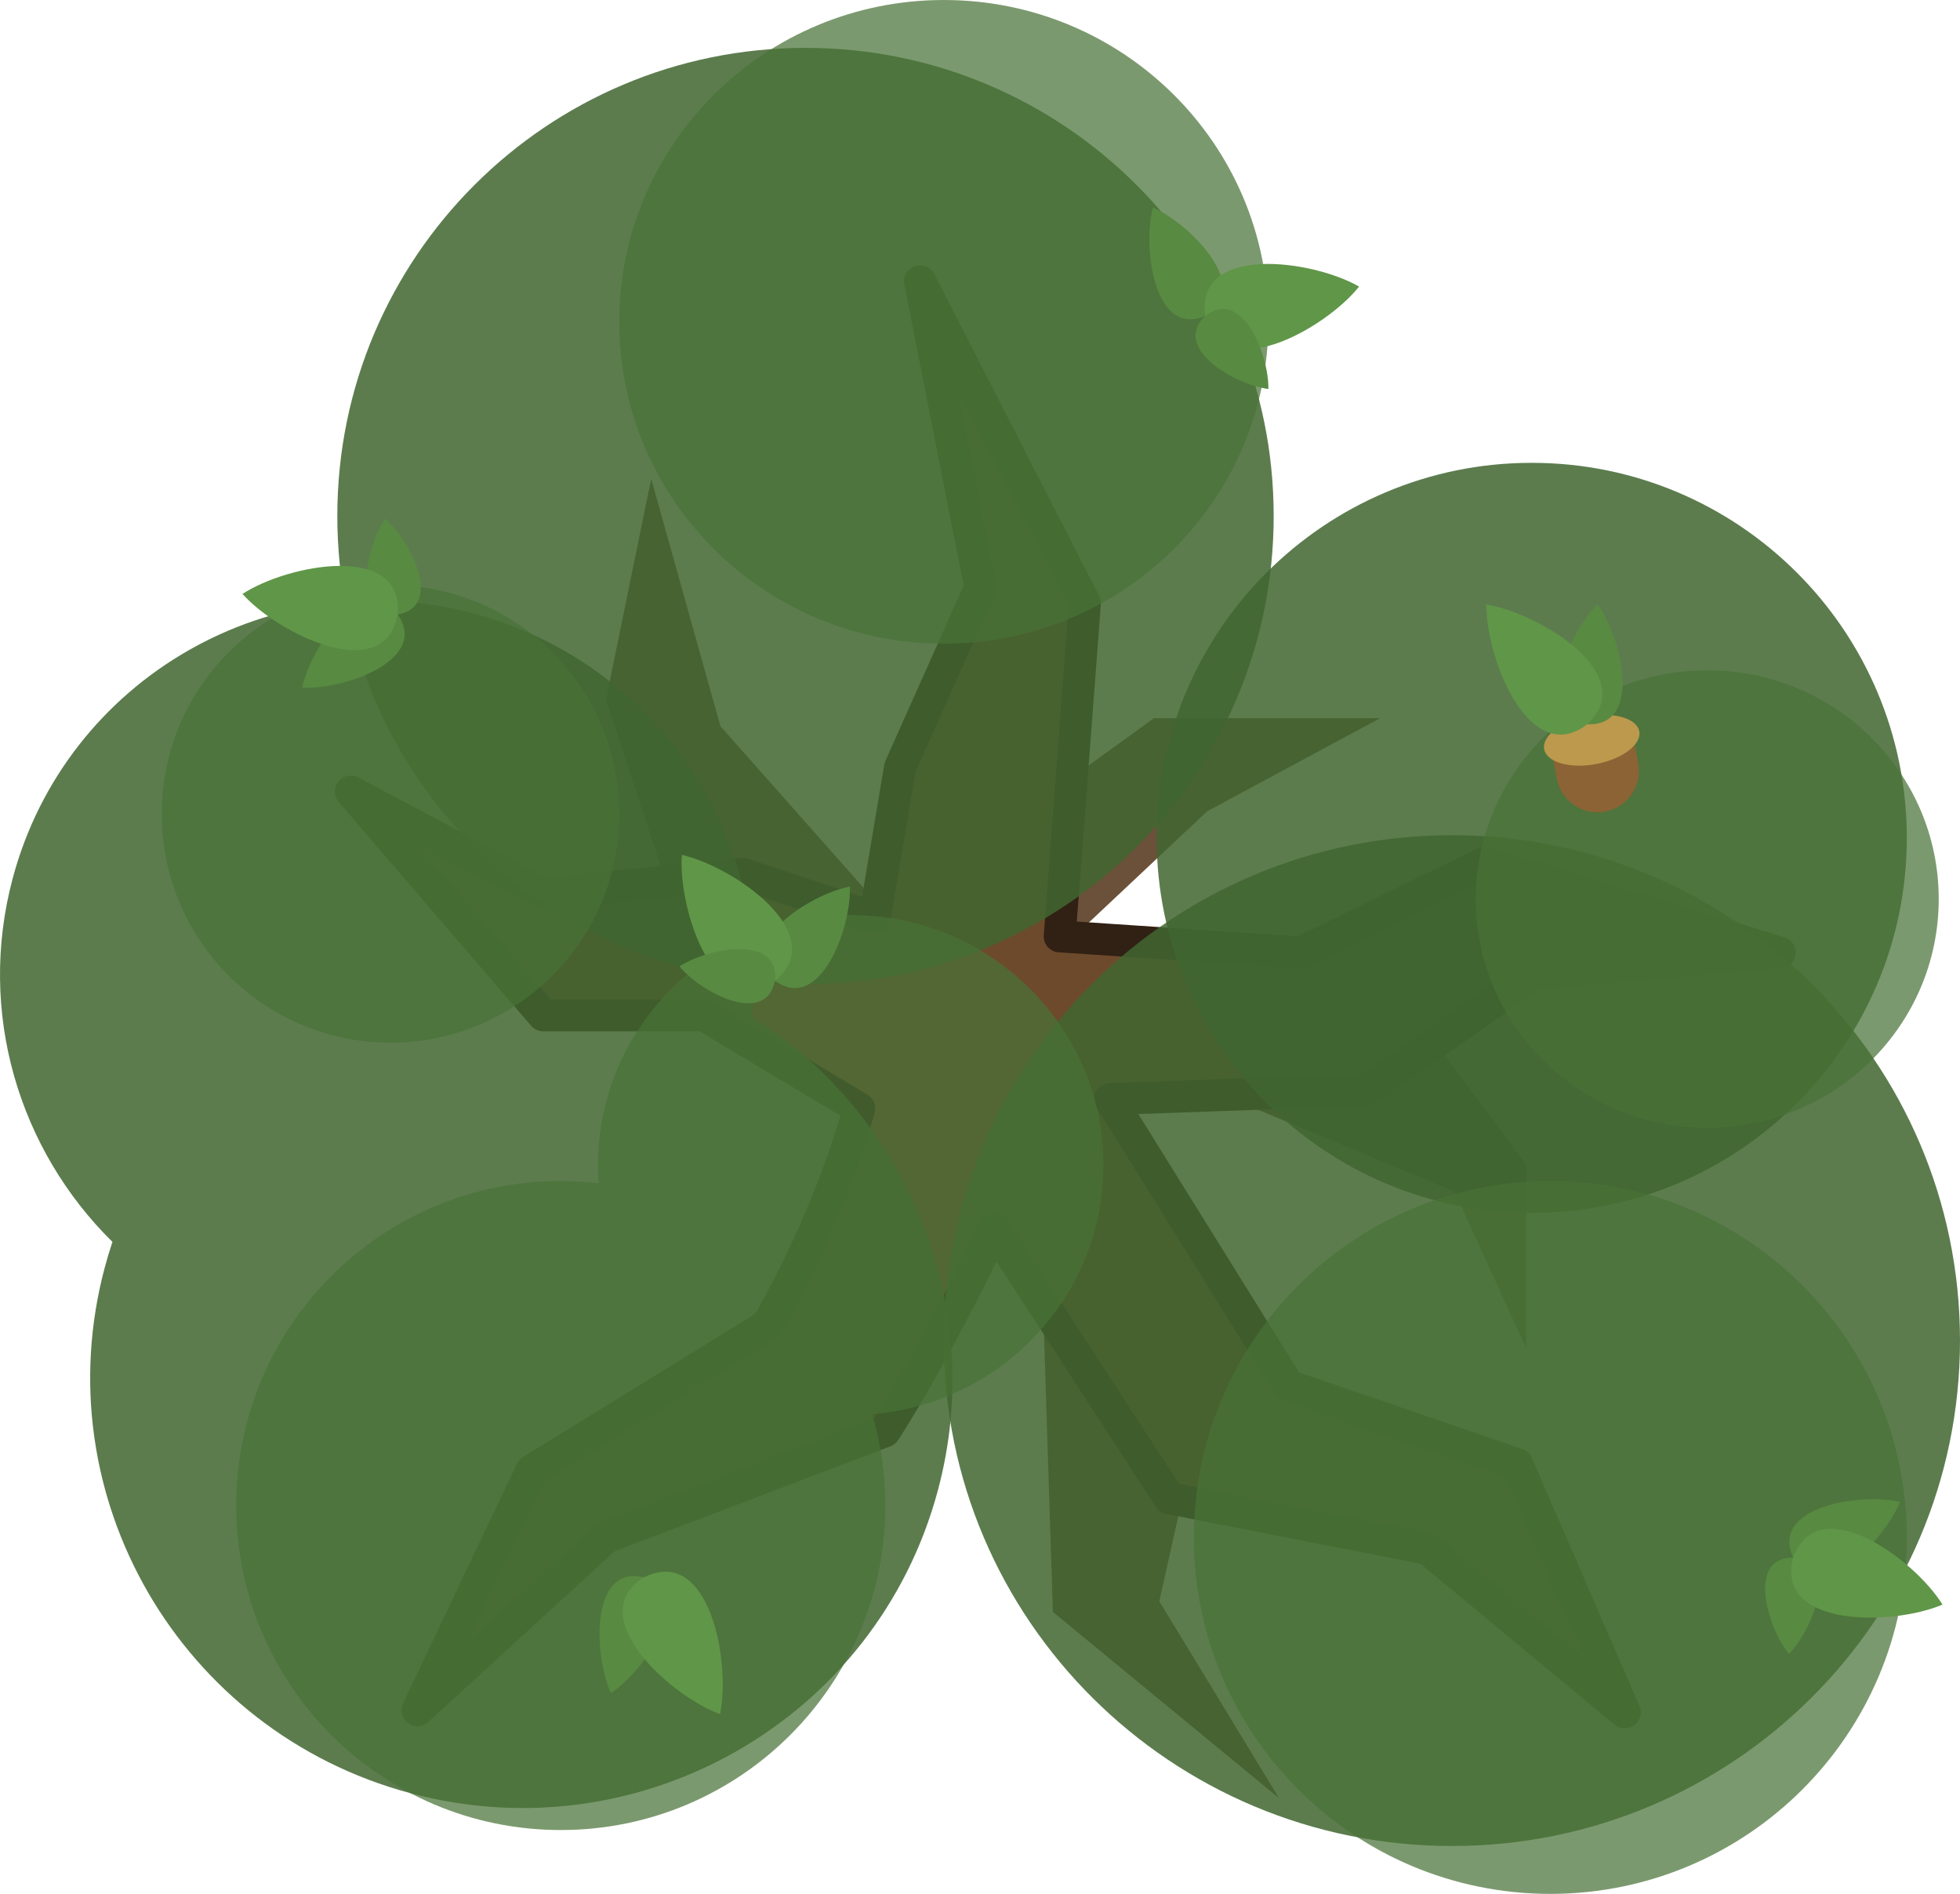 <?xml version="1.0" encoding="UTF-8" standalone="no"?>
<svg
   width="550"
   height="531.484"
   viewBox="0 0 550 531.484"
   fill="none"
   version="1.1"
   id="svg60"
   sodipodi:docname="tree_oak_3.svg"
   inkscape:version="1.2.2 (732a01da63, 2022-12-09)"
   xmlns:inkscape="http://www.inkscape.org/namespaces/inkscape"
   xmlns:sodipodi="http://sodipodi.sourceforge.net/DTD/sodipodi-0.dtd"
   xmlns="http://www.w3.org/2000/svg"
   xmlns:svg="http://www.w3.org/2000/svg">
  <defs
     id="defs64" />
  <sodipodi:namedview
     id="namedview62"
     pagecolor="#505050"
     bordercolor="#ffffff"
     borderopacity="1"
     inkscape:pageshadow="0"
     inkscape:pageopacity="0"
     inkscape:pagecheckerboard="1"
     showgrid="false"
     width="368.403px"
     inkscape:zoom="0.5005747"
     inkscape:cx="130.8496"
     inkscape:cy="248.71413"
     inkscape:window-width="1280"
     inkscape:window-height="658"
     inkscape:window-x="-6"
     inkscape:window-y="-6"
     inkscape:window-maximized="1"
     inkscape:current-layer="svg60"
     inkscape:showpageshadow="2"
     inkscape:deskcolor="#505050" />
  <path
     d="m 323.821,201.546 -75.393,54.492 -46.281,-52.253 -19.408,-69.421 -12.69,61.957 31.352,95.548 39.563,16.422 51.506,50.76 2.986,93.308 63.45,52.253 -33.591,-55.238 20.155,-90.322 -32.844,-50.76 h 32.844 l 62.703,26.126 20.155,44.041 V 326.952 l -26.126,-35.084 -100.773,-29.112 37.323,-35.084 48.52,-26.126 z"
     fill="#5b3e24"
     id="path2"
     style="stroke-width:1.493;opacity:0.9" />
  <path
     d="m 297.359,262.784 67.663,4.534 51.772,-25.335 82.613,25.334 -69.326,6.196 -46.333,32.358 -72.212,2.563 50.046,80.46 64.127,21.991 30.217,69.66 -55.382,-45.906 -72.409,-14.174 -49.103,-75.598 c -17.218,36.316 -30.769,56.834 -30.769,56.834 l -78.207,29.739 -52.872,48.467 31.944,-67.191 66.089,-40.756 c 0,0 16.425,-27.252 25.902,-60.912 l -43.526,-26.107 h -45.161 l -53.974,-62.787 53.974,28.64 56.178,-5.509 36.843,12.281 7.106,-42.245 22.539,-50.445 -16.921,-85.917 46.263,90.323 z"
     fill="#6d4a2c"
     stroke="#1b1917"
     stroke-width="8.958"
     stroke-miterlimit="16"
     stroke-linejoin="round"
     id="path4"
     style="stroke:#312114;stroke-opacity:1" />
  <path
     opacity="0.95"
     d="m 226.034,276.192 c 72.558,0 131.378,-58.82 131.378,-131.378 0,-72.558 -58.82,-131.378 -131.378,-131.378 -72.558,0 -131.378,58.82 -131.378,131.378 0,72.558 58.82,131.378 131.378,131.378 z"
     fill="#3a4f3f"
     id="path6"
     style="fill:#416631;fill-opacity:0.897;stroke-width:1.493" />
  <path
     opacity="0.95"
     d="M 407.425,518.047 C 486.167,518.047 550,454.548 550,376.219 c 0,-78.33 -63.833,-141.828 -142.575,-141.828 -78.742,0 -142.575,63.499 -142.575,141.828 0,78.33 63.833,141.828 142.575,141.828 z"
     fill="#3a4f3f"
     id="path8"
     style="fill:#416631;fill-opacity:0.897;stroke-width:1.493" />
  <path
     opacity="0.95"
     d="m 429.819,340.388 c 58.129,0 105.252,-47.123 105.252,-105.252 0,-58.129 -47.123,-105.252 -105.252,-105.252 -58.129,0 -105.252,47.123 -105.252,105.252 0,58.129 47.123,105.252 105.252,105.252 z"
     fill="#3a4f3f"
     id="path10"
     style="fill:#416631;fill-opacity:0.897;stroke-width:1.493" />
  <path
     opacity="0.95"
     fill-rule="evenodd"
     clip-rule="evenodd"
     d="m 210.951,285.316 c 5.537,-50.746 -26.822,-99.419 -77.949,-113.118 -56.441,-15.123 -114.38,18.096 -129.413,74.199 -10.132,37.814 1.815,76.372 27.964,102.122 -0.781,2.333 -1.495,4.704 -2.14,7.112 -17.206,64.214 21.175,130.291 85.726,147.587 64.551,17.297 130.829,-20.737 148.035,-84.951 13.963,-52.114 -8.686,-105.455 -52.223,-132.952 z"
     fill="#3a4f3f"
     id="path12"
     style="fill:#416631;fill-opacity:0.897;stroke-width:1.493" />
  <path
     opacity="0.85"
     d="m 264.85,180.645 c 50.295,0 91.069,-40.439 91.069,-90.322 C 355.919,40.439 315.145,0 264.85,0 c -50.295,0 -91.069,40.439 -91.069,90.322 0,49.884 40.773,90.322 91.069,90.322 z"
     fill="#485e52"
     id="path14"
     style="fill:#497237;fill-opacity:0.899;stroke-width:1.493;opacity:0.8" />
  <path
     opacity="0.85"
     d="m 435.044,531.484 c 55.243,0 100.026,-44.783 100.026,-100.026 0,-55.243 -44.783,-100.026 -100.026,-100.026 -55.243,0 -100.026,44.783 -100.026,100.026 0,55.243 44.783,100.026 100.026,100.026 z"
     fill="#485e52"
     id="path16"
     style="fill:#497237;fill-opacity:0.899;stroke-width:1.493;opacity:0.8" />
  <path
     opacity="0.85"
     d="m 109.585,292.615 c 35.454,0 64.196,-28.742 64.196,-64.196 0,-35.454 -28.742,-64.196 -64.196,-64.196 -35.454,0 -64.196,28.742 -64.196,64.196 0,35.454 28.742,64.196 64.196,64.196 z"
     fill="#485e52"
     id="path18"
     style="fill:#497237;fill-opacity:0.899;stroke-width:1.493;opacity:0.8" />
  <path
     opacity="0.85"
     d="m 479.086,316.501 c 35.866,0 64.943,-28.742 64.943,-64.196 0,-35.454 -29.076,-64.196 -64.943,-64.196 -35.866,0 -64.943,28.742 -64.943,64.196 0,35.454 29.076,64.196 64.943,64.196 z"
     fill="#485e52"
     id="path20"
     style="fill:#497237;fill-opacity:0.899;stroke-width:1.493;opacity:0.8" />
  <path
     opacity="0.85"
     fill-rule="evenodd"
     clip-rule="evenodd"
     d="m 244.772,396.869 c 36.333,-3.037 64.866,-33.18 64.866,-69.917 0,-38.752 -31.749,-70.168 -70.914,-70.168 -39.164,0 -70.914,31.416 -70.914,70.168 0,1.712 0.063,3.411 0.184,5.092 -3.487,-0.405 -7.036,-0.614 -10.634,-0.614 -50.295,0 -91.069,40.773 -91.069,91.069 0,50.295 40.773,91.069 91.069,91.069 50.295,0 91.069,-40.773 91.069,-91.069 0,-8.899 -1.276,-17.502 -3.656,-25.631 z"
     fill="#485e52"
     id="path22"
     style="fill:#497237;fill-opacity:0.899;stroke-width:1.493;opacity:0.8" />
  <path
     d="m 238.486,248.796 c -11.484,2.216 -32.807,16.174 -21.026,26.429 12.639,9.177 21.452,-14.735 21.032,-26.423 l 0.005,-0.006 c -0.003,0.002 -0.008,0.002 -0.01,0 z"
     fill="#5f926a"
     id="path24"
     style="fill:#588a42;fill-opacity:1;stroke-width:1.493" />
  <path
     d="m 191.331,239.907 0.006,0.009 c -1.115,15.198 9.207,46.706 26.123,35.311 15.849,-12.839 -11.258,-31.932 -26.116,-35.315 l -0.006,-0.009 c 0,0.002 0,0.005 0,0.006 -0.003,-0.002 -0.005,-0.002 -0.008,-0.002 z"
     fill="#587e60"
     id="path26"
     style="fill:#609648;fill-opacity:1;stroke-width:1.493" />
  <path
     d="m 190.663,271.219 h 0.006 c 6.102,7.368 24.303,16.873 26.789,4.007 1.391,-13.029 -18.797,-9.27 -26.789,-4.013 h -0.006 c 0,-0.002 0.002,0.002 0,0 0,0 0.002,0.005 0,0.006 z"
     fill="#77a37a"
     id="path28"
     style="fill:#588a42;fill-opacity:1;stroke-width:1.493" />
  <path
     d="m 533.155,421.499 c -4.367,10.851 -22.142,29.115 -29.959,15.592 -6.593,-14.159 18.563,-18.242 29.956,-15.598 l 0.005,-0.003 c 0,0.003 -0.002,0.008 -0.002,0.009 z"
     fill="#5f926a"
     id="path30"
     style="fill:#588a42;fill-opacity:1;stroke-width:1.493" />
  <path
     d="m 502.011,464.16 v -0.006 c -6.066,-7.397 -11.918,-27.079 1.185,-27.061 13.054,1.123 5.507,20.22 -1.179,27.061 0,0.002 -0.005,0.005 -0.006,0.006 z"
     fill="#77a37a"
     id="path32"
     style="fill:#588a42;fill-opacity:1;stroke-width:1.493" />
  <path
     d="m 545.094,450.307 -0.01,-0.005 c -14.008,6 -47.162,6.491 -41.89,-13.212 6.984,-19.163 33.86,0.255 41.892,13.203 l 0.012,0.005 c -0.002,0.002 -0.005,0.002 -0.005,0.003 0.002,0.002 0.002,0.005 0.002,0.006 z"
     fill="#587e60"
     id="path34"
     style="fill:#609648;fill-opacity:1;stroke-width:1.493" />
  <path
     d="m 434.683,207.044 22.867,-4.313 2.157,11.433 c 1.191,6.315 -2.962,12.399 -9.277,13.59 v 0 c -6.315,1.191 -12.399,-2.962 -13.59,-9.276 z"
     fill="#7f6241"
     id="path36"
     style="fill:#8c6334;fill-opacity:1;stroke-width:1.493" />
  <ellipse
     cx="400.404"
     cy="286.941"
     rx="13.575"
     ry="6.787"
     transform="rotate(-10.683)"
     fill="#ab9255"
     id="ellipse38"
     style="fill:#bc994d;fill-opacity:1;stroke-width:1.493" />
  <path
     d="m 448.293,169.61 c -8.34,8.201 -18.374,31.628 -2.886,33.649 15.606,0.648 9.712,-24.145 2.893,-33.649 l 0.002,-0.006 c -0.003,0.002 -0.006,0.006 -0.009,0.006 z"
     fill="#77a37a"
     id="path40"
     style="fill:#588a42;fill-opacity:1;stroke-width:1.493" />
  <path
     d="m 417.11,169.652 0.006,0.009 c -0.158,15.237 12.124,46.036 28.291,33.598 15.01,-13.808 -13.244,-31.162 -28.284,-33.604 l -0.008,-0.008 c 0.002,0.002 0.002,0.005 0.002,0.006 -0.003,-0.002 -0.006,-0.002 -0.008,-0.002 z"
     fill="#5f926a"
     id="path42"
     style="fill:#609648;fill-opacity:1;stroke-width:1.493" />
  <path
     d="m 171.449,475.128 c 9.753,-6.454 24.084,-27.528 9.27,-32.476 -15.194,-3.622 -14.152,21.842 -9.277,32.474 l -0.003,0.006 c 0.003,-0.002 0.008,-0.005 0.01,-0.005 z"
     fill="#77a37a"
     id="path44"
     style="fill:#588a42;fill-opacity:1;stroke-width:1.493" />
  <path
     d="m 202.065,481.052 -0.006,-0.009 c 3.071,-14.926 -3.092,-47.505 -21.338,-38.391 -17.376,10.682 7.035,33.119 21.331,38.395 l 0.005,0.009 c 0,-0.002 0.002,-0.005 0.002,-0.006 0.003,0.002 0.005,0.002 0.008,0.002 z"
     fill="#5f926a"
     id="path46"
     style="fill:#609648;fill-opacity:1;stroke-width:1.493" />
  <path
     d="m 84.783,192.981 c 2.425,-11.442 16.769,-32.506 26.809,-20.541 8.944,12.805 -15.125,21.18 -26.804,20.547 l -0.005,0.003 c 2.99e-4,-0.002 7.46e-4,-0.006 0,-0.009 z"
     fill="#5f926a"
     id="path48"
     style="fill:#588a42;fill-opacity:1;stroke-width:1.493" />
  <path
     d="m 108.076,145.575 v 0.007 c 7.254,6.237 16.425,24.609 3.517,26.859 -13.054,1.153 -8.925,-18.963 -3.523,-26.858 0.002,-9e-4 0.005,-0.005 0.006,-0.007 z"
     fill="#77a37a"
     id="path50"
     style="fill:#588a42;fill-opacity:1;stroke-width:1.493" />
  <path
     d="m 68.039,166.674 0.012,0.003 c 12.758,-8.332 45.326,-14.555 43.544,5.764 -3.562,20.083 -33.392,5.607 -43.545,-5.755 l -0.012,-0.003 c 0.002,0 0.005,-0.002 0.005,-0.003 -0.003,-0.002 -0.004,-0.005 -0.004,-0.006 z"
     fill="#587e60"
     id="path52"
     style="fill:#609648;fill-opacity:1;stroke-width:1.493" />
  <path
     d="m 323.531,58.245 c 10.716,4.689 28.443,22.998 14.695,30.409 -14.35,6.169 -17.684,-19.097 -14.702,-30.406 l -0.002,-0.006 c 0.002,5.98e-4 0.008,0.003 0.009,0.003 z"
     fill="#5f926a"
     id="path54"
     style="fill:#588a42;fill-opacity:1;stroke-width:1.493" />
  <path
     d="m 381.382,80.428 -0.01,0.002 c -9.489,11.922 -38.447,28.071 -43.146,8.223 -2.937,-20.184 29.933,-15.825 43.144,-8.232 l 0.01,-0.002 c -0.002,0.001 -0.005,0.004 -0.005,0.005 0.003,8.96e-4 0.005,0.002 0.006,0.004 z"
     fill="#587e60"
     id="path56"
     style="fill:#609648;fill-opacity:1;stroke-width:1.493" />
  <path
     d="m 355.926,109.167 -0.005,-0.005 c -9.488,-1.224 -27.246,-11.535 -17.696,-20.508 10.271,-8.135 17.875,10.94 17.7,20.504 0,9.5e-4 -0.002,0.007 0,0.009 z"
     fill="#77a37a"
     id="path58"
     style="fill:#588a42;fill-opacity:1;stroke-width:1.493" />
</svg>
